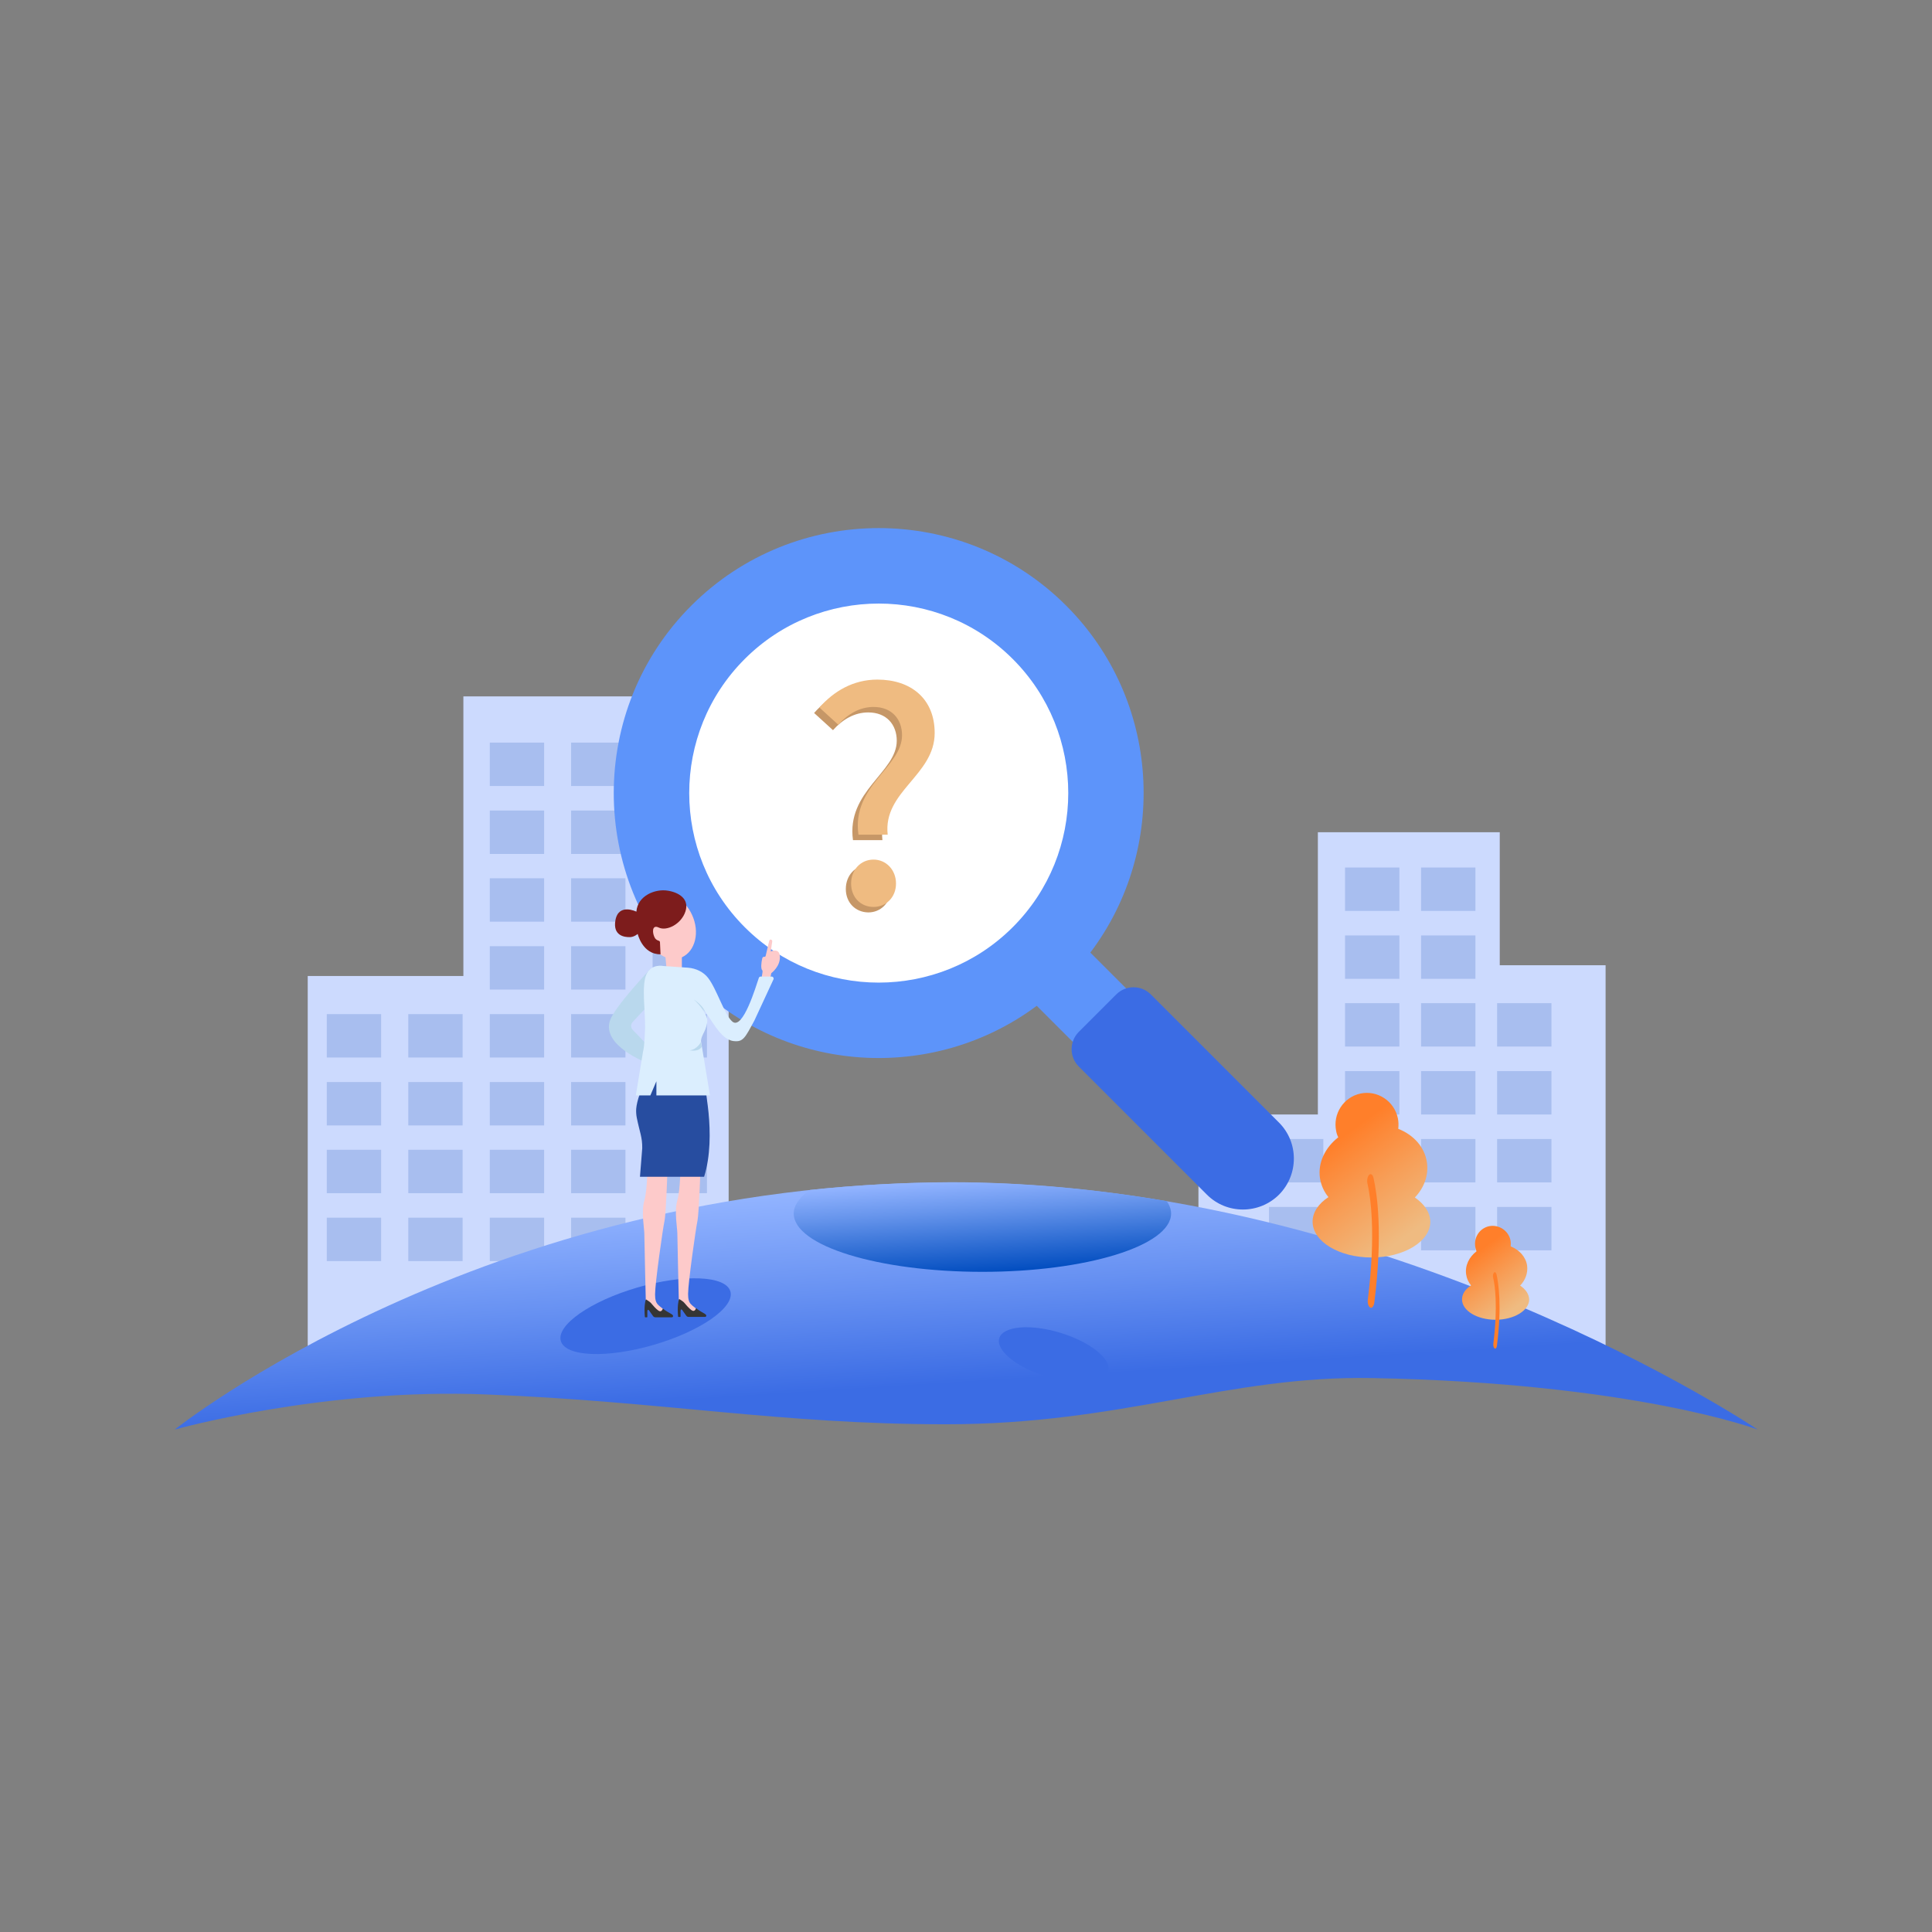 <?xml version="1.0" encoding="utf-8"?>
<!-- Generator: Adobe Illustrator 22.0.0, SVG Export Plug-In . SVG Version: 6.00 Build 0)  -->
<svg version="1.1" id="图层_1" xmlns="http://www.w3.org/2000/svg" xmlns:xlink="http://www.w3.org/1999/xlink" x="0px" y="0px"
	 viewBox="0 0 1024 1024" style="enable-background:new 0 0 1024 1024;" xml:space="preserve">
<rect x="0" y="0" width="1024" height="1024" fill="#808080" stroke="none"/>
<style type="text/css">
	.st0{fill:#CCDAFE;}
	.st1{fill:#A8BEEF;}
	.st2{fill:url(#SVGID_1_);}
	.st3{fill:url(#SVGID_2_);}
	.st4{fill:#3B6CE4;}
	.st5{fill:url(#SVGID_3_);}
	.st6{fill:#FF7F2A;}
	.st7{fill:url(#SVGID_4_);}
	.st8{fill:#FFFFFF;}
	.st9{fill:#C69767;}
	.st10{fill:#5D94FA;}
	.st11{fill:#EFBB81;}
	.st12{fill:#FDCACA;}
	.st13{fill:#7D1C1C;}
	.st14{fill:#B9D8ED;}
	.st15{fill:#353535;}
	.st16{fill:#274DA0;}
	.st17{fill:#DBEEFE;}
</style>
<g>
	<g>
		<polygon class="st0" points="163.1,723.1 163.1,517.3 245.6,517.3 245.6,369.1 386.2,369.1 386.2,723.1 		"/>
		<g>
			<rect x="259.6" y="393.6" class="st1" width="28.8" height="23"/>
			<rect x="302.7" y="393.6" class="st1" width="28.8" height="23"/>
			<rect x="345.9" y="393.6" class="st1" width="28.8" height="23"/>
			<rect x="259.6" y="429.6" class="st1" width="28.8" height="23"/>
			<rect x="302.7" y="429.6" class="st1" width="28.8" height="23"/>
			<rect x="345.9" y="429.6" class="st1" width="28.8" height="23"/>
			<rect x="259.6" y="465.5" class="st1" width="28.8" height="23"/>
			<rect x="302.7" y="465.5" class="st1" width="28.8" height="23"/>
			<rect x="345.9" y="465.5" class="st1" width="28.8" height="23"/>
			<rect x="259.6" y="501.5" class="st1" width="28.8" height="23"/>
			<rect x="302.7" y="501.5" class="st1" width="28.8" height="23"/>
			<rect x="345.9" y="501.5" class="st1" width="28.8" height="23"/>
			<rect x="259.6" y="537.5" class="st1" width="28.8" height="23"/>
			<rect x="216.4" y="537.5" class="st1" width="28.8" height="23"/>
			<rect x="173.2" y="537.5" class="st1" width="28.8" height="23"/>
			<rect x="302.7" y="537.5" class="st1" width="28.8" height="23"/>
			<rect x="345.9" y="537.5" class="st1" width="28.8" height="23"/>
			<rect x="259.6" y="573.5" class="st1" width="28.8" height="23"/>
			<rect x="216.4" y="573.5" class="st1" width="28.8" height="23"/>
			<rect x="173.2" y="573.5" class="st1" width="28.8" height="23"/>
			<rect x="302.7" y="573.5" class="st1" width="28.8" height="23"/>
			<rect x="345.9" y="573.5" class="st1" width="28.8" height="23"/>
			<rect x="259.6" y="609.4" class="st1" width="28.8" height="23"/>
			<rect x="216.4" y="609.4" class="st1" width="28.8" height="23"/>
			<rect x="173.2" y="609.4" class="st1" width="28.8" height="23"/>
			<rect x="302.7" y="609.4" class="st1" width="28.8" height="23"/>
			<rect x="345.9" y="609.4" class="st1" width="28.8" height="23"/>
			<rect x="259.6" y="645.4" class="st1" width="28.8" height="23"/>
			<rect x="216.4" y="645.4" class="st1" width="28.8" height="23"/>
			<rect x="173.2" y="645.4" class="st1" width="28.8" height="23"/>
			<rect x="302.7" y="645.4" class="st1" width="28.8" height="23"/>
			<rect x="345.9" y="645.4" class="st1" width="28.8" height="23"/>
		</g>
	</g>
	<g>
		<polygon class="st0" points="635.2,720.3 635.2,590.7 698.5,590.7 698.5,441.1 794.9,441.1 794.9,511.6 851,511.6 851,720.3 		"/>
		<g>
			<rect x="712.9" y="459.8" class="st1" width="28.8" height="23"/>
			<rect x="753.2" y="459.8" class="st1" width="28.8" height="23"/>
			<rect x="712.9" y="603.7" class="st1" width="28.8" height="23"/>
			<rect x="672.6" y="603.7" class="st1" width="28.8" height="23"/>
			<rect x="672.6" y="639.7" class="st1" width="28.8" height="23"/>
			<rect x="753.2" y="603.7" class="st1" width="28.8" height="23"/>
			<rect x="712.9" y="495.8" class="st1" width="28.8" height="23"/>
			<rect x="753.2" y="495.8" class="st1" width="28.8" height="23"/>
			<rect x="712.9" y="531.7" class="st1" width="28.8" height="23"/>
			<rect x="753.2" y="531.7" class="st1" width="28.8" height="23"/>
			<rect x="793.5" y="531.7" class="st1" width="28.8" height="23"/>
			<rect x="793.5" y="567.7" class="st1" width="28.8" height="23"/>
			<rect x="793.5" y="603.7" class="st1" width="28.8" height="23"/>
			<rect x="793.5" y="639.7" class="st1" width="28.8" height="23"/>
			<rect x="712.9" y="567.7" class="st1" width="28.8" height="23"/>
			<rect x="753.2" y="567.7" class="st1" width="28.8" height="23"/>
			<rect x="712.9" y="639.7" class="st1" width="28.8" height="23"/>
			<rect x="753.2" y="639.7" class="st1" width="28.8" height="23"/>
		</g>
	</g>
	<linearGradient id="SVGID_1_" gradientUnits="userSpaceOnUse" x1="503.915" y1="628.252" x2="512.272" y2="759.951">
		<stop  offset="0" style="stop-color:#91B3FF"/>
		<stop  offset="0.402" style="stop-color:#6791F2"/>
		<stop  offset="0.794" style="stop-color:#3B6CE4"/>
	</linearGradient>
	<path class="st2" d="M92.6,757.7c0,0,164.1-131,411.6-131c233.1,0,427.4,131,427.4,131s-65.5-24.7-204.4-27.3
		c-76.3-1.4-132.4,24.5-225.9,24.5c-87.8,0-149.8-12.1-243.2-15.8C171.6,735.5,92.6,757.7,92.6,757.7z"/>
	<linearGradient id="SVGID_2_" gradientUnits="userSpaceOnUse" x1="519.62" y1="625.267" x2="523.603" y2="688.034">
		<stop  offset="0" style="stop-color:#91B3FF"/>
		<stop  offset="0.248" style="stop-color:#6795EC"/>
		<stop  offset="0.794" style="stop-color:#004CBF"/>
	</linearGradient>
	<path class="st3" d="M429.3,630.7c-5.5,3.8-8.6,8.1-8.6,12.5c0,17.1,44.8,30.9,100,30.9s100-13.9,100-30.9c0-2.2-0.8-4.4-2.3-6.6
		c-36.5-6.2-74.8-10-114.3-10C478.3,626.7,453.3,628.2,429.3,630.7z"/>
	
		<ellipse transform="matrix(0.96 -0.281 0.281 0.96 -182.342 124.477)" class="st4" cx="342.3" cy="697.2" rx="46.8" ry="15.8"/>
	
		<ellipse transform="matrix(0.292 -0.956 0.956 0.292 -291.196 1042.718)" class="st4" cx="558.9" cy="718.1" rx="12.2" ry="30.2"/>
	<g>
		<linearGradient id="SVGID_3_" gradientUnits="userSpaceOnUse" x1="744.095" y1="656.037" x2="707.142" y2="605.752">
			<stop  offset="0" style="stop-color:#EFBB81"/>
			<stop  offset="0.501" style="stop-color:#F79E57"/>
			<stop  offset="1" style="stop-color:#FF7F2A"/>
		</linearGradient>
		<path class="st5" d="M749.9,634.7c4.9-5.1,7.4-11.8,6.4-18.6c-1.2-8.2-7.1-14.6-15.2-17.8c0.2-1.8,0.2-3.7-0.2-5.6
			c-1.9-9.1-10.8-15-19.8-13.1c-9,1.9-14.8,10.8-12.9,19.9c0.2,1.2,0.6,2.3,1.1,3.3c-6.9,5.4-10.9,13.4-9.7,21.6
			c0.6,3.8,2.1,7.2,4.5,10.1c-5.2,3.4-8.4,8-8.4,13c0,10.5,14,19,31.2,19c17.2,0,31.2-8.5,31.2-19
			C758,642.6,754.9,638.1,749.9,634.7z"/>
		<g>
			<g>
				<path class="st6" d="M726.2,693L726.2,693c-0.9-0.5-1.5-2.5-1.2-4.3c4.4-35.6,1.3-54.8-0.2-61.3c-0.4-1.6-0.1-3.4,0.6-4.4l0,0
					c0.9-1.3,2.1-0.7,2.6,1.4c1.8,8,5.1,28.9,0.4,66.1C728.1,692.4,727.1,693.6,726.2,693z"/>
			</g>
		</g>
	</g>
	<g>
		<linearGradient id="SVGID_4_" gradientUnits="userSpaceOnUse" x1="802.425" y1="693.567" x2="781.342" y2="664.877">
			<stop  offset="0" style="stop-color:#EFBB81"/>
			<stop  offset="0.501" style="stop-color:#F79E57"/>
			<stop  offset="1" style="stop-color:#FF7F2A"/>
		</linearGradient>
		<path class="st7" d="M805.7,681.4c2.8-2.9,4.2-6.7,3.7-10.6c-0.7-4.7-4.1-8.3-8.7-10.2c0.1-1,0.1-2.1-0.1-3.2
			c-1.1-5.2-6.2-8.5-11.3-7.5c-5.2,1.1-8.4,6.2-7.3,11.4c0.1,0.7,0.3,1.3,0.6,1.9c-4,3.1-6.2,7.6-5.5,12.3c0.3,2.2,1.2,4.1,2.6,5.8
			c-3,1.9-4.8,4.5-4.8,7.4c0,6,8,10.8,17.8,10.8s17.8-4.9,17.8-10.8C810.4,685.9,808.6,683.3,805.7,681.4z"/>
		<g>
			<g>
				<path class="st6" d="M792.2,714.7L792.2,714.7c-0.5-0.3-0.8-1.4-0.7-2.5c2.5-20.3,0.8-31.2-0.1-35c-0.2-0.9-0.1-1.9,0.3-2.5l0,0
					c0.5-0.8,1.2-0.4,1.5,0.8c1,4.5,2.9,16.5,0.2,37.7C793.3,714.3,792.8,715,792.2,714.7z"/>
			</g>
		</g>
	</g>
	<g>
		<circle class="st8" cx="467.8" cy="420.4" r="122"/>
		<g>
			<path class="st9" d="M475.3,392.6c0-8.5-5.4-15-15.1-15c-7.3,0-13.6,3.7-18.7,9.4l-10-9.1c7.6-8.6,17.9-14.8,30.7-14.8
				c17.9,0,30.4,10.2,30.4,28.3c0,22.5-27.5,30.9-24.9,53.9h-15.6C448.5,419.3,475.3,409.4,475.3,392.6z M448.3,471.2
				c0-7.3,5.1-12.7,11.9-12.7c6.6,0,11.9,5.4,11.9,12.7c0,7.3-5.3,12.4-11.9,12.4C453.4,483.5,448.3,478.4,448.3,471.2z"/>
		</g>
		<path class="st10" d="M652.4,579.4l-74.5-74.5c41.5-55,37.3-133.8-12.8-183.9c-54.8-54.8-143.9-54.8-198.7,0s-54.8,143.9,0,198.7
			c49.9,49.9,128.2,54.3,183.1,13.4l74.6,74.6L652.4,579.4z M394.7,491.4c-39.2-39.2-39.2-102.9,0-142.1s102.9-39.2,142.1,0
			c39.2,39.2,39.2,102.9,0,142.1C497.6,530.6,433.8,530.6,394.7,491.4z"/>
		<path class="st4" d="M639.7,633.2l-67.9-67.9c-5.1-5.1-5.1-13.3,0-18.4l19.8-19.8c5.1-5.1,13.3-5.1,18.4,0l67.9,67.9
			c10.5,10.5,10.5,27.6,0,38.2l0,0C667.3,643.7,650.2,643.7,639.7,633.2z"/>
		<g>
			<path class="st11" d="M478.1,389.7c0-8.5-5.4-15-15.1-15c-7.3,0-13.6,3.7-18.7,9.4l-10-9.1c7.6-8.6,17.9-14.8,30.7-14.8
				c17.9,0,30.4,10.2,30.4,28.3c0,22.5-27.5,30.9-24.9,53.9H455C451.3,416.5,478.1,406.6,478.1,389.7z M451.1,468.3
				c0-7.3,5.1-12.7,11.9-12.7c6.6,0,11.9,5.4,11.9,12.7s-5.3,12.4-11.9,12.4C456.2,480.7,451.1,475.6,451.1,468.3z"/>
		</g>
	</g>
	<g>
		<path class="st12" d="M366.8,484.9c4.2,9.1,1.8,19.2-5.4,22.5s-14.2-2.4-20.6-10.6c-6.2-7.9-1.8-19.2,5.4-22.5
			C353.4,471,362.6,475.7,366.8,484.9z"/>
		<path class="st13" d="M337.3,483.2c0,0-9.4-4.7-11.1,4.5c-1.5,8.3,4.8,9.1,7.8,9c2.2-0.1,4-1.7,4-1.7s2.5,10.9,12.1,10.8l-0.3-6.4
			c0-0.4-0.3-0.7-0.7-0.8c-0.6-0.2-1.3-0.5-1.9-1.3c-1.5-2.4-1.9-7.5,1.9-5.7c4.3,2.1,12-1.8,14.2-8.5s-3.6-10.1-9.2-11
			C347.4,470.9,337.9,474.7,337.3,483.2z"/>
		<path class="st14" d="M344.6,513.7c0,0-18.8,19.8-21.3,27.2c-4.5,13.4,19.6,22.4,19.6,22.4l3.9-5.6l-11.4-11.8
			c-1.2-1.2-1.2-3.1,0-4.3l14.2-15.2L344.6,513.7z"/>
		<path class="st12" d="M360.7,616.3c0,0,0,14.1-1.7,19.9s0,14.9,0,17.4c0,2.5,0.8,36.4,0.8,36.4l7.4,7.4c0,0,7.2,1.2,3.3-2.5
			c-3.9-3.6-5.8-3.3-5.8-9.1s4.1-34.8,5-38.9c0.8-4.1,1.7-30.6,1.7-30.6H360.7z"/>
		<path class="st15" d="M359.8,688.8c-0.2,0.8-0.9,3.6-0.4,9c0,0.1,0.1,0.2,0.2,0.2h0.9c0.1,0,0.2-0.1,0.2-0.2l0-2.7
			c0-0.2,0-2.4,1.5,0.1l1.5,2.1c0.3,0.5,0.8,0.7,1.4,0.7h8.6c0.4,0,0.8-0.4,0.6-0.9c-0.2-0.6-1.5-1.2-2.7-1.9
			c-1.4-0.8-2.3-1.6-2.6-1.8c0,0-0.1,0-0.1,0c-0.1,0.4-0.8,2.2-2.4,1c-1.4-1-2.9-2.8-4-4.1c-0.3-0.4-1.9-1.4-2.5-1.8
			C360,688.6,359.8,688.7,359.8,688.8z"/>
		<path class="st12" d="M343.2,616.5c0,0,0,14.1-1.7,19.9c-1.7,5.8,0,14.9,0,17.4s0.8,36.4,0.8,36.4l7.4,7.4c0,0,7.2,1.2,3.3-2.5
			c-3.9-3.6-5.8-3.3-5.8-9.1s4.1-34.8,5-38.9s1.7-30.6,1.7-30.6H343.2z"/>
		<polygon class="st12" points="352.5,505.1 361.4,504 361.4,516.9 353.6,516.9 		"/>
		<path class="st12" d="M403.1,521l4.4,1.2l1.3-6.4c0,0,5.2-3.8,4.5-9.4c-0.5-4.1-4.8-2.1-4.8-2.1l0.8-5.3c0.1-0.5-0.3-0.9-0.7-1
			l0,0c-0.4-0.1-0.8,0.2-0.9,0.7l-1.9,8c-0.1,0.3-0.4,0.5-0.6,0.4l0,0c-0.6-0.1-1.1,0.3-1.2,0.9c-0.5,2.1-0.9,5.5,0.1,6.4
			C404.5,514.7,403.1,521,403.1,521z"/>
		<path class="st16" d="M343.3,572.2h29.4c0,0,7.4,29.5,0.5,51.5h-34l1.2-15.1c0.1-5.8-1.4-8.7-2.9-16.2c-0.3-1.6-0.4-3.2-0.3-4.7
			C337.5,583.8,339.8,576.2,343.3,572.2z"/>
		<path class="st17" d="M351.6,512l13,0.9c4.3,0.3,8.3,2.3,10.7,5.4c4.7,6.1,8.7,19.7,12.9,23.2c5.6,4.6,12.5-18.9,14-23.2
			c0.1-0.4,0.5-0.7,1-0.7h5.8c0.7,0,1.2,0.7,1,1.4l-10.2,22c-4.9,9-5.9,11.4-10.9,10.8c-7.5-0.8-11.9-12.5-17-17.7c0,0,3,4.5,3,6.7
			c0,1.9-0.9,4.7-1.7,6.2c-0.7,1.3-1.9,3.8-1.6,5.2l4.7,28.4h-28.4v-7.5l-3.2,7.5h-7.7l3.8-23.1c0.8-2.9,1-9.7,1.1-12.8
			c0.2-8.5-2-22.2,0.7-28.2C345.2,510.6,351.6,512,351.6,512z"/>
		<path class="st15" d="M342.2,689c-0.2,0.8-0.9,3.6-0.4,9c0,0.1,0.1,0.2,0.2,0.2l0.9,0c0.1,0,0.2-0.1,0.2-0.2l0-2.7
			c0-0.2,0-2.4,1.5,0.1l1.5,2.1c0.3,0.5,0.8,0.7,1.4,0.7h8.6c0.4,0,0.8-0.4,0.6-0.9c-0.2-0.6-1.5-1.2-2.7-1.9
			c-1.4-0.8-2.3-1.6-2.6-1.8c0,0-0.1,0-0.1,0c-0.1,0.4-0.8,2.2-2.4,1c-1.4-1-2.9-2.8-4-4.1c-0.3-0.4-1.9-1.4-2.5-1.8
			C342.4,688.8,342.3,688.9,342.2,689z"/>
		<path class="st14" d="M373.2,536.4c0,0-1.3-2.8-5.4-6.6c0,0,4.7,3,6,6.6l-1.4-1.8L373.2,536.4z"/>
		<path class="st14" d="M371.5,552.3c0,0-2,4-6,4.4c0,0,4.9,1,6.4-1.9L371.5,552.3z"/>
	</g>
</g>
</svg>
